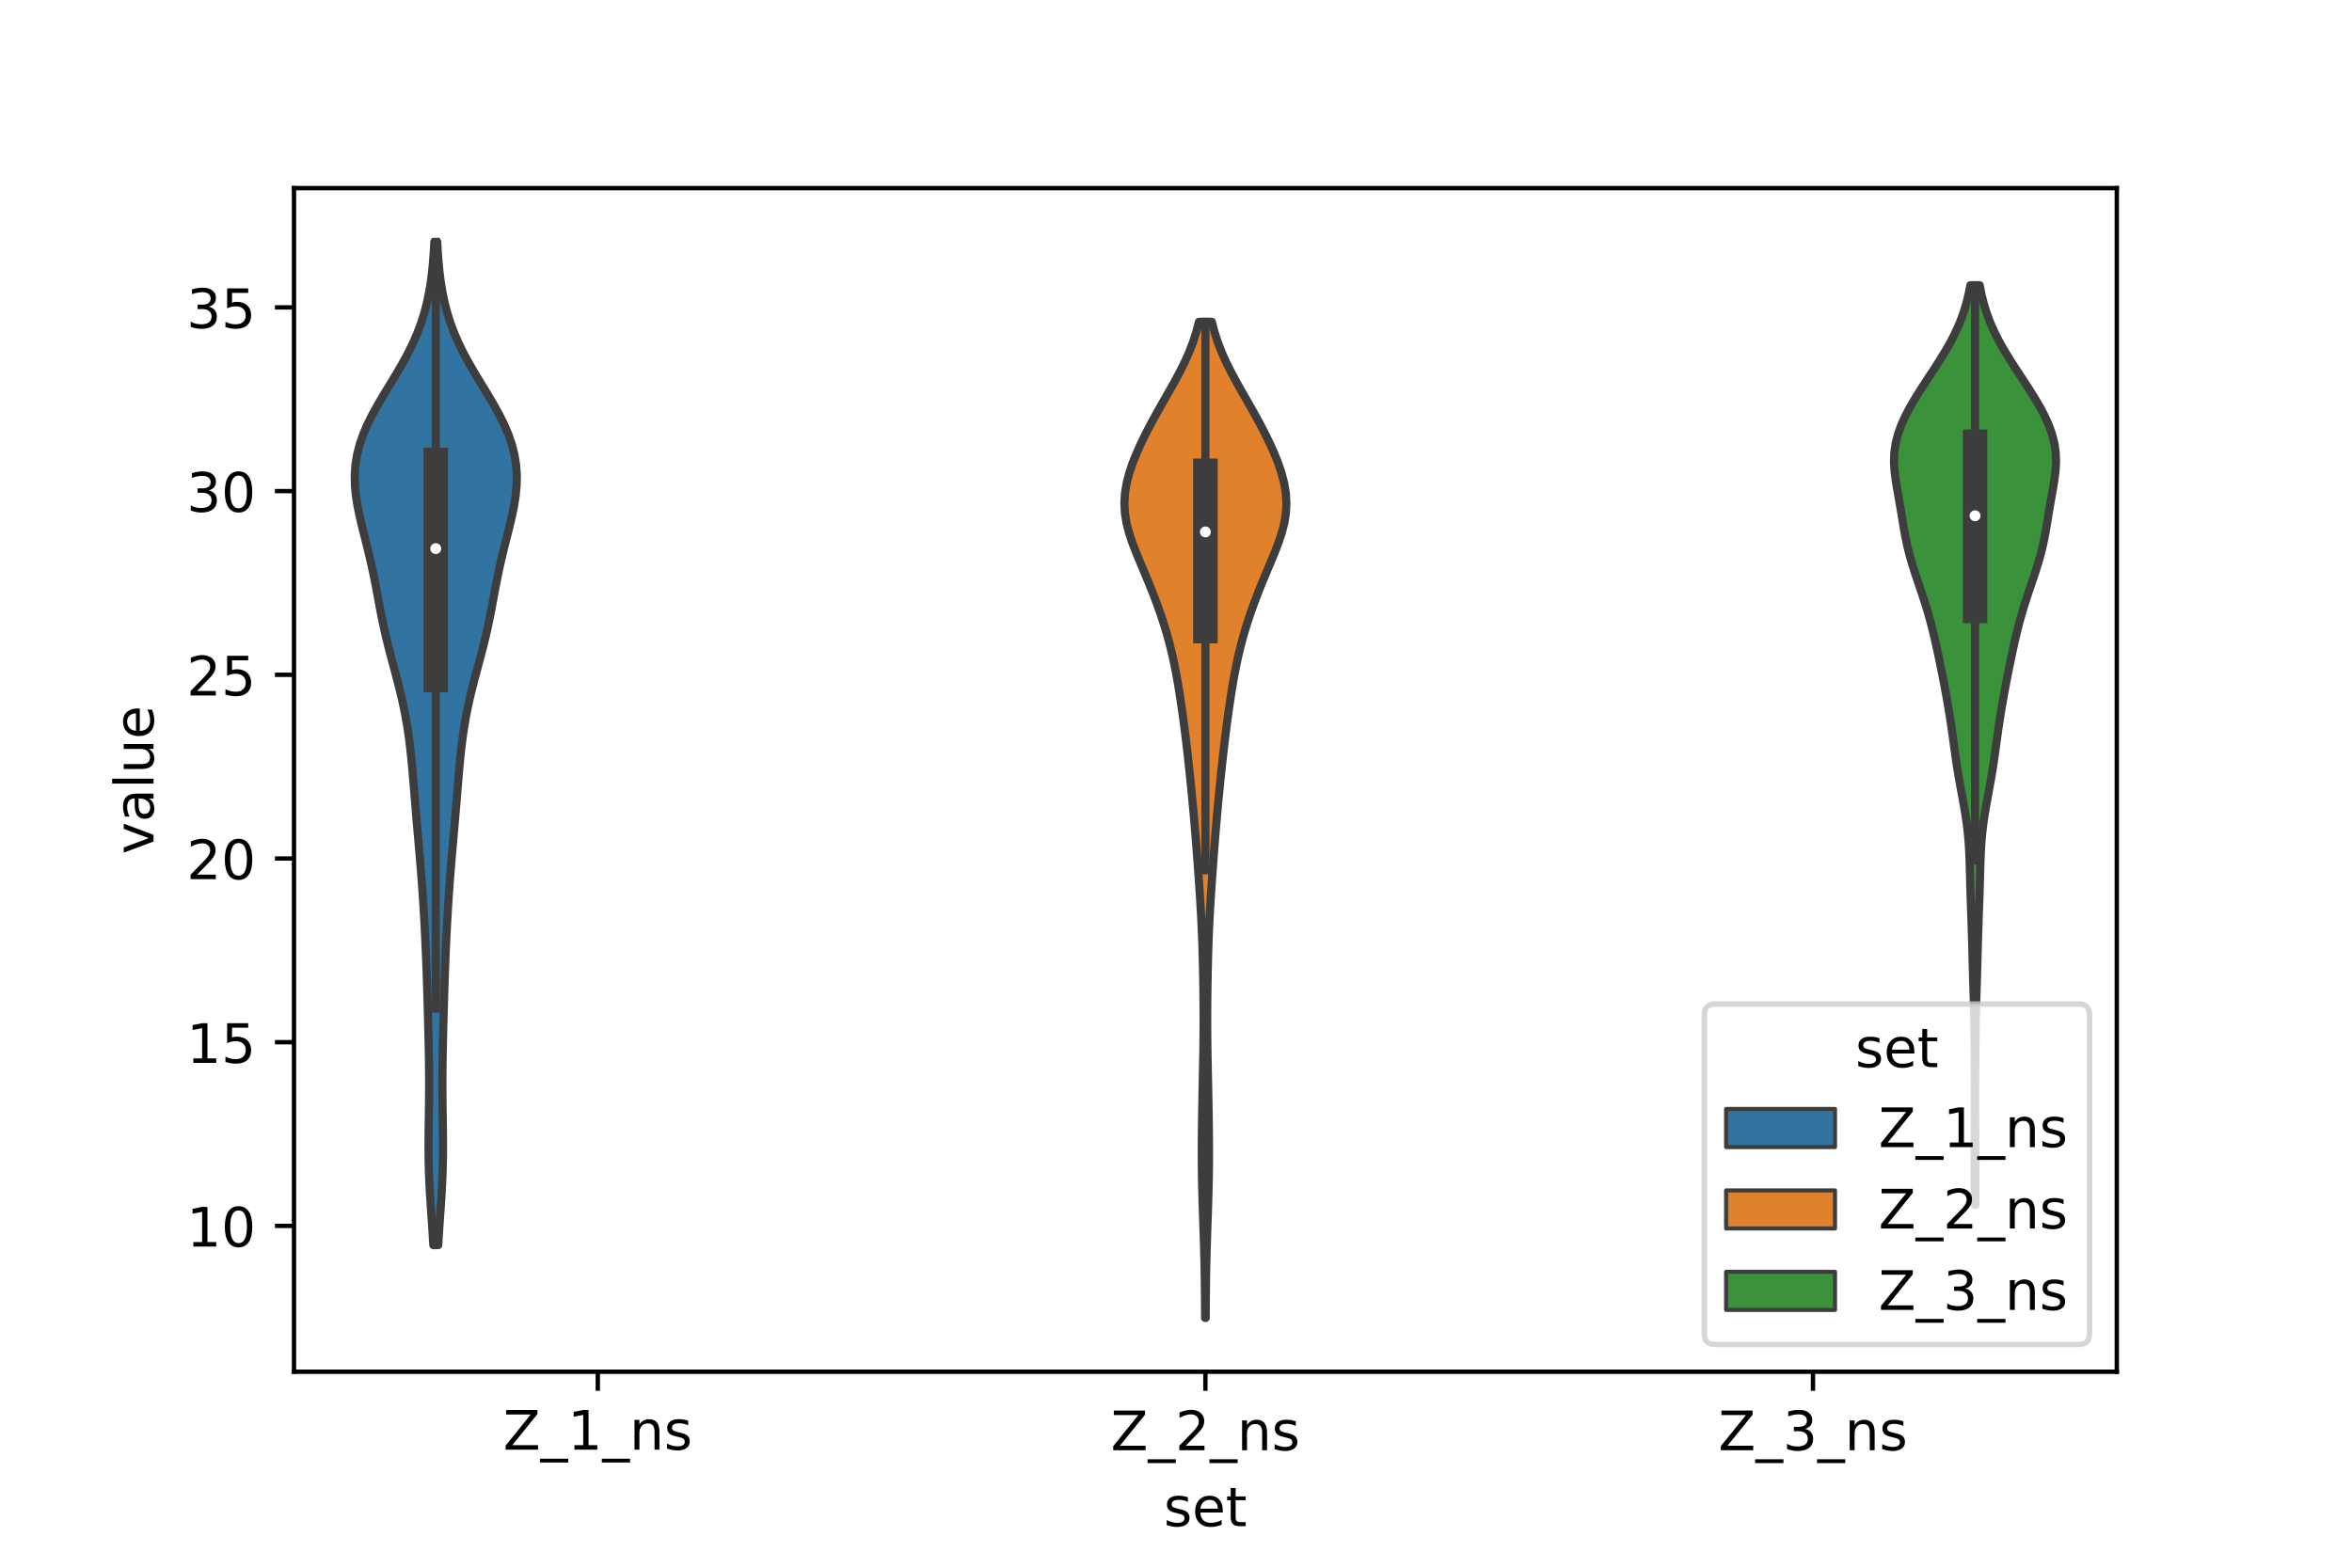 <?xml version="1.0" encoding="utf-8" standalone="no"?>
<!DOCTYPE svg PUBLIC "-//W3C//DTD SVG 1.1//EN"
  "http://www.w3.org/Graphics/SVG/1.1/DTD/svg11.dtd">
<!-- Created with matplotlib (https://matplotlib.org/) -->
<svg height="288pt" version="1.1" viewBox="0 0 432 288" width="432pt" xmlns="http://www.w3.org/2000/svg" xmlns:xlink="http://www.w3.org/1999/xlink">
 <defs>
  <style type="text/css">*{stroke-linecap:butt;stroke-linejoin:round;}</style>
 </defs>
 <g id="figure_1">
  <g id="patch_1">
   <path d="M 0 288 
L 432 288 
L 432 0 
L 0 0 
z
" style="fill:#ffffff;"/>
  </g>
  <g id="axes_1">
   <g id="patch_2">
    <path d="M 54 252 
L 388.8 252 
L 388.8 34.56 
L 54 34.56 
z
" style="fill:#ffffff;"/>
   </g>
   <g id="PolyCollection_1">
    <defs>
     <path d="M 80.486 -59.259 
L 79.594 -59.259 
L 79.481 -61.121 
L 79.359 -62.982 
L 79.23 -64.844 
L 79.103 -66.706 
L 78.983 -68.567 
L 78.88 -70.429 
L 78.798 -72.29 
L 78.742 -74.152 
L 78.713 -76.013 
L 78.708 -77.875 
L 78.721 -79.737 
L 78.746 -81.598 
L 78.775 -83.46 
L 78.801 -85.321 
L 78.818 -87.183 
L 78.823 -89.045 
L 78.815 -90.906 
L 78.795 -92.768 
L 78.764 -94.629 
L 78.726 -96.491 
L 78.683 -98.353 
L 78.636 -100.214 
L 78.587 -102.076 
L 78.535 -103.937 
L 78.48 -105.799 
L 78.421 -107.66 
L 78.357 -109.522 
L 78.287 -111.384 
L 78.211 -113.245 
L 78.128 -115.107 
L 78.037 -116.968 
L 77.939 -118.83 
L 77.832 -120.692 
L 77.716 -122.553 
L 77.589 -124.415 
L 77.453 -126.276 
L 77.307 -128.138 
L 77.153 -130 
L 76.994 -131.861 
L 76.831 -133.723 
L 76.668 -135.584 
L 76.507 -137.446 
L 76.35 -139.307 
L 76.196 -141.169 
L 76.044 -143.031 
L 75.89 -144.892 
L 75.729 -146.754 
L 75.554 -148.615 
L 75.357 -150.477 
L 75.128 -152.339 
L 74.861 -154.2 
L 74.548 -156.062 
L 74.188 -157.923 
L 73.78 -159.785 
L 73.33 -161.647 
L 72.849 -163.508 
L 72.35 -165.37 
L 71.849 -167.231 
L 71.364 -169.093 
L 70.906 -170.954 
L 70.483 -172.816 
L 70.095 -174.678 
L 69.734 -176.539 
L 69.388 -178.401 
L 69.04 -180.262 
L 68.675 -182.124 
L 68.282 -183.986 
L 67.856 -185.847 
L 67.401 -187.709 
L 66.929 -189.57 
L 66.462 -191.432 
L 66.026 -193.293 
L 65.649 -195.155 
L 65.361 -197.017 
L 65.19 -198.878 
L 65.16 -200.74 
L 65.289 -202.601 
L 65.588 -204.463 
L 66.061 -206.325 
L 66.703 -208.186 
L 67.5 -210.048 
L 68.431 -211.909 
L 69.466 -213.771 
L 70.569 -215.633 
L 71.703 -217.494 
L 72.83 -219.356 
L 73.913 -221.217 
L 74.924 -223.079 
L 75.841 -224.94 
L 76.651 -226.802 
L 77.348 -228.664 
L 77.934 -230.525 
L 78.417 -232.387 
L 78.805 -234.248 
L 79.113 -236.11 
L 79.352 -237.972 
L 79.535 -239.833 
L 79.672 -241.695 
L 79.774 -243.556 
L 80.306 -243.556 
L 80.306 -243.556 
L 80.408 -241.695 
L 80.545 -239.833 
L 80.728 -237.972 
L 80.967 -236.11 
L 81.275 -234.248 
L 81.663 -232.387 
L 82.146 -230.525 
L 82.732 -228.664 
L 83.429 -226.802 
L 84.239 -224.94 
L 85.156 -223.079 
L 86.167 -221.217 
L 87.25 -219.356 
L 88.377 -217.494 
L 89.511 -215.633 
L 90.614 -213.771 
L 91.649 -211.909 
L 92.58 -210.048 
L 93.377 -208.186 
L 94.019 -206.325 
L 94.492 -204.463 
L 94.791 -202.601 
L 94.92 -200.74 
L 94.89 -198.878 
L 94.719 -197.017 
L 94.431 -195.155 
L 94.054 -193.293 
L 93.618 -191.432 
L 93.151 -189.57 
L 92.679 -187.709 
L 92.224 -185.847 
L 91.798 -183.986 
L 91.405 -182.124 
L 91.04 -180.262 
L 90.692 -178.401 
L 90.346 -176.539 
L 89.985 -174.678 
L 89.597 -172.816 
L 89.174 -170.954 
L 88.716 -169.093 
L 88.231 -167.231 
L 87.73 -165.37 
L 87.231 -163.508 
L 86.75 -161.647 
L 86.3 -159.785 
L 85.892 -157.923 
L 85.532 -156.062 
L 85.219 -154.2 
L 84.952 -152.339 
L 84.723 -150.477 
L 84.526 -148.615 
L 84.351 -146.754 
L 84.19 -144.892 
L 84.036 -143.031 
L 83.884 -141.169 
L 83.73 -139.307 
L 83.573 -137.446 
L 83.412 -135.584 
L 83.249 -133.723 
L 83.086 -131.861 
L 82.927 -130 
L 82.773 -128.138 
L 82.627 -126.276 
L 82.491 -124.415 
L 82.364 -122.553 
L 82.248 -120.692 
L 82.141 -118.83 
L 82.043 -116.968 
L 81.952 -115.107 
L 81.869 -113.245 
L 81.793 -111.384 
L 81.723 -109.522 
L 81.659 -107.66 
L 81.6 -105.799 
L 81.545 -103.937 
L 81.493 -102.076 
L 81.444 -100.214 
L 81.397 -98.353 
L 81.354 -96.491 
L 81.316 -94.629 
L 81.285 -92.768 
L 81.265 -90.906 
L 81.257 -89.045 
L 81.262 -87.183 
L 81.279 -85.321 
L 81.305 -83.46 
L 81.334 -81.598 
L 81.359 -79.737 
L 81.372 -77.875 
L 81.367 -76.013 
L 81.338 -74.152 
L 81.282 -72.29 
L 81.2 -70.429 
L 81.097 -68.567 
L 80.977 -66.706 
L 80.85 -64.844 
L 80.721 -62.982 
L 80.599 -61.121 
L 80.486 -59.259 
z
" id="m63f1989a20" style="stroke:#3d3d3d;stroke-width:1.5;"/>
    </defs>
    <g clip-path="url(#pf4a2915519)">
     <use style="fill:#3274a1;stroke:#3d3d3d;stroke-width:1.5;" x="0" xlink:href="#m63f1989a20" y="288"/>
    </g>
   </g>
   <g id="PolyCollection_2">
    <defs>
     <path d="M 221.455 -45.884 
L 221.345 -45.884 
L 221.335 -47.732 
L 221.323 -49.581 
L 221.305 -51.429 
L 221.281 -53.277 
L 221.249 -55.126 
L 221.207 -56.974 
L 221.158 -58.823 
L 221.101 -60.671 
L 221.04 -62.52 
L 220.977 -64.368 
L 220.916 -66.216 
L 220.859 -68.065 
L 220.811 -69.913 
L 220.774 -71.762 
L 220.75 -73.61 
L 220.739 -75.459 
L 220.74 -77.307 
L 220.751 -79.155 
L 220.771 -81.004 
L 220.796 -82.852 
L 220.826 -84.701 
L 220.86 -86.549 
L 220.896 -88.398 
L 220.934 -90.246 
L 220.972 -92.094 
L 221.007 -93.943 
L 221.036 -95.791 
L 221.056 -97.64 
L 221.067 -99.488 
L 221.068 -101.337 
L 221.06 -103.185 
L 221.043 -105.033 
L 221.019 -106.882 
L 220.989 -108.73 
L 220.952 -110.579 
L 220.906 -112.427 
L 220.85 -114.276 
L 220.782 -116.124 
L 220.702 -117.973 
L 220.609 -119.821 
L 220.504 -121.669 
L 220.388 -123.518 
L 220.264 -125.366 
L 220.134 -127.215 
L 219.999 -129.063 
L 219.861 -130.912 
L 219.719 -132.76 
L 219.572 -134.608 
L 219.419 -136.457 
L 219.258 -138.305 
L 219.09 -140.154 
L 218.914 -142.002 
L 218.731 -143.851 
L 218.541 -145.699 
L 218.344 -147.547 
L 218.14 -149.396 
L 217.927 -151.244 
L 217.703 -153.093 
L 217.466 -154.941 
L 217.216 -156.79 
L 216.952 -158.638 
L 216.672 -160.486 
L 216.371 -162.335 
L 216.043 -164.183 
L 215.68 -166.032 
L 215.274 -167.88 
L 214.819 -169.729 
L 214.31 -171.577 
L 213.749 -173.425 
L 213.138 -175.274 
L 212.48 -177.122 
L 211.779 -178.971 
L 211.04 -180.819 
L 210.272 -182.668 
L 209.491 -184.516 
L 208.723 -186.365 
L 208.008 -188.213 
L 207.389 -190.061 
L 206.912 -191.91 
L 206.614 -193.758 
L 206.52 -195.607 
L 206.635 -197.455 
L 206.947 -199.304 
L 207.433 -201.152 
L 208.063 -203 
L 208.808 -204.849 
L 209.644 -206.697 
L 210.554 -208.546 
L 211.523 -210.394 
L 212.539 -212.243 
L 213.586 -214.091 
L 214.644 -215.939 
L 215.686 -217.788 
L 216.682 -219.636 
L 217.604 -221.485 
L 218.429 -223.333 
L 219.142 -225.182 
L 219.735 -227.03 
L 220.21 -228.878 
L 222.59 -228.878 
L 222.59 -228.878 
L 223.065 -227.03 
L 223.658 -225.182 
L 224.371 -223.333 
L 225.196 -221.485 
L 226.118 -219.636 
L 227.114 -217.788 
L 228.156 -215.939 
L 229.214 -214.091 
L 230.261 -212.243 
L 231.277 -210.394 
L 232.246 -208.546 
L 233.156 -206.697 
L 233.992 -204.849 
L 234.737 -203 
L 235.367 -201.152 
L 235.853 -199.304 
L 236.165 -197.455 
L 236.28 -195.607 
L 236.186 -193.758 
L 235.888 -191.91 
L 235.411 -190.061 
L 234.792 -188.213 
L 234.077 -186.365 
L 233.309 -184.516 
L 232.528 -182.668 
L 231.76 -180.819 
L 231.021 -178.971 
L 230.32 -177.122 
L 229.662 -175.274 
L 229.051 -173.425 
L 228.49 -171.577 
L 227.981 -169.729 
L 227.526 -167.88 
L 227.12 -166.032 
L 226.757 -164.183 
L 226.429 -162.335 
L 226.128 -160.486 
L 225.848 -158.638 
L 225.584 -156.79 
L 225.334 -154.941 
L 225.097 -153.093 
L 224.873 -151.244 
L 224.66 -149.396 
L 224.456 -147.547 
L 224.259 -145.699 
L 224.069 -143.851 
L 223.886 -142.002 
L 223.71 -140.154 
L 223.542 -138.305 
L 223.381 -136.457 
L 223.228 -134.608 
L 223.081 -132.76 
L 222.939 -130.912 
L 222.801 -129.063 
L 222.666 -127.215 
L 222.536 -125.366 
L 222.412 -123.518 
L 222.296 -121.669 
L 222.191 -119.821 
L 222.098 -117.973 
L 222.018 -116.124 
L 221.95 -114.276 
L 221.894 -112.427 
L 221.848 -110.579 
L 221.811 -108.73 
L 221.781 -106.882 
L 221.757 -105.033 
L 221.74 -103.185 
L 221.732 -101.337 
L 221.733 -99.488 
L 221.744 -97.64 
L 221.764 -95.791 
L 221.793 -93.943 
L 221.828 -92.094 
L 221.866 -90.246 
L 221.904 -88.398 
L 221.94 -86.549 
L 221.974 -84.701 
L 222.004 -82.852 
L 222.029 -81.004 
L 222.049 -79.155 
L 222.06 -77.307 
L 222.061 -75.459 
L 222.05 -73.61 
L 222.026 -71.762 
L 221.989 -69.913 
L 221.941 -68.065 
L 221.884 -66.216 
L 221.823 -64.368 
L 221.76 -62.52 
L 221.699 -60.671 
L 221.642 -58.823 
L 221.593 -56.974 
L 221.551 -55.126 
L 221.519 -53.277 
L 221.495 -51.429 
L 221.477 -49.581 
L 221.465 -47.732 
L 221.455 -45.884 
z
" id="m91c1916be7" style="stroke:#3d3d3d;stroke-width:1.5;"/>
    </defs>
    <g clip-path="url(#pf4a2915519)">
     <use style="fill:#e1812c;stroke:#3d3d3d;stroke-width:1.5;" x="0" xlink:href="#m91c1916be7" y="288"/>
    </g>
   </g>
   <g id="PolyCollection_3">
    <defs>
     <path d="M 362.831 -66.678 
L 362.689 -66.678 
L 362.682 -68.384 
L 362.679 -70.09 
L 362.679 -71.796 
L 362.682 -73.502 
L 362.687 -75.209 
L 362.695 -76.915 
L 362.705 -78.621 
L 362.716 -80.327 
L 362.725 -82.033 
L 362.732 -83.739 
L 362.735 -85.446 
L 362.734 -87.152 
L 362.73 -88.858 
L 362.722 -90.564 
L 362.711 -92.27 
L 362.699 -93.977 
L 362.685 -95.683 
L 362.668 -97.389 
L 362.646 -99.095 
L 362.617 -100.801 
L 362.58 -102.507 
L 362.534 -104.214 
L 362.483 -105.92 
L 362.43 -107.626 
L 362.379 -109.332 
L 362.332 -111.038 
L 362.287 -112.745 
L 362.243 -114.451 
L 362.196 -116.157 
L 362.143 -117.863 
L 362.083 -119.569 
L 362.021 -121.275 
L 361.961 -122.982 
L 361.907 -124.688 
L 361.86 -126.394 
L 361.816 -128.1 
L 361.766 -129.806 
L 361.696 -131.512 
L 361.592 -133.219 
L 361.443 -134.925 
L 361.245 -136.631 
L 360.998 -138.337 
L 360.711 -140.043 
L 360.401 -141.75 
L 360.084 -143.456 
L 359.779 -145.162 
L 359.497 -146.868 
L 359.24 -148.574 
L 359.002 -150.28 
L 358.771 -151.987 
L 358.534 -153.693 
L 358.283 -155.399 
L 358.014 -157.105 
L 357.727 -158.811 
L 357.425 -160.518 
L 357.108 -162.224 
L 356.779 -163.93 
L 356.437 -165.636 
L 356.084 -167.342 
L 355.717 -169.048 
L 355.333 -170.755 
L 354.922 -172.461 
L 354.475 -174.167 
L 353.987 -175.873 
L 353.458 -177.579 
L 352.896 -179.285 
L 352.318 -180.992 
L 351.745 -182.698 
L 351.203 -184.404 
L 350.715 -186.11 
L 350.294 -187.816 
L 349.94 -189.523 
L 349.637 -191.229 
L 349.357 -192.935 
L 349.075 -194.641 
L 348.778 -196.347 
L 348.474 -198.053 
L 348.193 -199.76 
L 347.978 -201.466 
L 347.88 -203.172 
L 347.941 -204.878 
L 348.187 -206.584 
L 348.625 -208.29 
L 349.246 -209.997 
L 350.026 -211.703 
L 350.937 -213.409 
L 351.947 -215.115 
L 353.025 -216.821 
L 354.141 -218.528 
L 355.263 -220.234 
L 356.361 -221.94 
L 357.403 -223.646 
L 358.365 -225.352 
L 359.226 -227.058 
L 359.977 -228.765 
L 360.614 -230.471 
L 361.141 -232.177 
L 361.567 -233.883 
L 361.903 -235.589 
L 363.617 -235.589 
L 363.617 -235.589 
L 363.953 -233.883 
L 364.379 -232.177 
L 364.906 -230.471 
L 365.543 -228.765 
L 366.294 -227.058 
L 367.155 -225.352 
L 368.117 -223.646 
L 369.159 -221.94 
L 370.257 -220.234 
L 371.379 -218.528 
L 372.495 -216.821 
L 373.573 -215.115 
L 374.583 -213.409 
L 375.494 -211.703 
L 376.274 -209.997 
L 376.895 -208.29 
L 377.333 -206.584 
L 377.579 -204.878 
L 377.64 -203.172 
L 377.542 -201.466 
L 377.327 -199.76 
L 377.046 -198.053 
L 376.742 -196.347 
L 376.445 -194.641 
L 376.163 -192.935 
L 375.883 -191.229 
L 375.58 -189.523 
L 375.226 -187.816 
L 374.805 -186.11 
L 374.317 -184.404 
L 373.775 -182.698 
L 373.202 -180.992 
L 372.624 -179.285 
L 372.062 -177.579 
L 371.533 -175.873 
L 371.045 -174.167 
L 370.598 -172.461 
L 370.187 -170.755 
L 369.803 -169.048 
L 369.436 -167.342 
L 369.083 -165.636 
L 368.741 -163.93 
L 368.412 -162.224 
L 368.095 -160.518 
L 367.793 -158.811 
L 367.506 -157.105 
L 367.237 -155.399 
L 366.986 -153.693 
L 366.749 -151.987 
L 366.518 -150.28 
L 366.28 -148.574 
L 366.023 -146.868 
L 365.741 -145.162 
L 365.436 -143.456 
L 365.119 -141.75 
L 364.809 -140.043 
L 364.522 -138.337 
L 364.275 -136.631 
L 364.077 -134.925 
L 363.928 -133.219 
L 363.824 -131.512 
L 363.754 -129.806 
L 363.704 -128.1 
L 363.66 -126.394 
L 363.613 -124.688 
L 363.559 -122.982 
L 363.499 -121.275 
L 363.437 -119.569 
L 363.377 -117.863 
L 363.324 -116.157 
L 363.277 -114.451 
L 363.233 -112.745 
L 363.188 -111.038 
L 363.141 -109.332 
L 363.09 -107.626 
L 363.037 -105.92 
L 362.986 -104.214 
L 362.94 -102.507 
L 362.903 -100.801 
L 362.874 -99.095 
L 362.852 -97.389 
L 362.835 -95.683 
L 362.821 -93.977 
L 362.809 -92.27 
L 362.798 -90.564 
L 362.79 -88.858 
L 362.786 -87.152 
L 362.785 -85.446 
L 362.788 -83.739 
L 362.795 -82.033 
L 362.804 -80.327 
L 362.815 -78.621 
L 362.825 -76.915 
L 362.833 -75.209 
L 362.838 -73.502 
L 362.841 -71.796 
L 362.841 -70.09 
L 362.838 -68.384 
L 362.831 -66.678 
z
" id="m6444dcf713" style="stroke:#3d3d3d;stroke-width:1.5;"/>
    </defs>
    <g clip-path="url(#pf4a2915519)">
     <use style="fill:#3a923a;stroke:#3d3d3d;stroke-width:1.5;" x="0" xlink:href="#m6444dcf713" y="288"/>
    </g>
   </g>
   <g id="patch_3">
    <path clip-path="url(#pf4a2915519)" d="M 109.8 292.709 
L 109.8 292.709 
L 109.8 292.709 
L 109.8 292.709 
z
" style="fill:#3274a1;stroke:#3d3d3d;stroke-linejoin:miter;stroke-width:0.75;"/>
   </g>
   <g id="patch_4">
    <path clip-path="url(#pf4a2915519)" d="M 109.8 292.709 
L 109.8 292.709 
L 109.8 292.709 
L 109.8 292.709 
z
" style="fill:#e1812c;stroke:#3d3d3d;stroke-linejoin:miter;stroke-width:0.75;"/>
   </g>
   <g id="patch_5">
    <path clip-path="url(#pf4a2915519)" d="M 109.8 292.709 
L 109.8 292.709 
L 109.8 292.709 
L 109.8 292.709 
z
" style="fill:#3a923a;stroke:#3d3d3d;stroke-linejoin:miter;stroke-width:0.75;"/>
   </g>
   <g id="matplotlib.axis_1">
    <g id="xtick_1">
     <g id="line2d_1">
      <defs>
       <path d="M 0 0 
L 0 3.5 
" id="me1ec728cae" style="stroke:#000000;stroke-width:0.8;"/>
      </defs>
      <g>
       <use style="stroke:#000000;stroke-width:0.8;" x="109.8" xlink:href="#me1ec728cae" y="252"/>
      </g>
     </g>
     <g id="text_1">
      <!-- Z_1_ns -->
      <g transform="translate(92.42 266.32)scale(0.1 -0.1)">
       <defs>
        <path d="M 5.609 72.906 
L 62.891 72.906 
L 62.891 65.375 
L 16.797 8.297 
L 64.016 8.297 
L 64.016 0 
L 4.5 0 
L 4.5 7.516 
L 50.594 64.594 
L 5.609 64.594 
z
" id="DejaVuSans-90"/>
        <path d="M 50.984 -16.609 
L 50.984 -23.578 
L -0.984 -23.578 
L -0.984 -16.609 
z
" id="DejaVuSans-95"/>
        <path d="M 12.406 8.297 
L 28.516 8.297 
L 28.516 63.922 
L 10.984 60.406 
L 10.984 69.391 
L 28.422 72.906 
L 38.281 72.906 
L 38.281 8.297 
L 54.391 8.297 
L 54.391 0 
L 12.406 0 
z
" id="DejaVuSans-49"/>
        <path d="M 54.891 33.016 
L 54.891 0 
L 45.906 0 
L 45.906 32.719 
Q 45.906 40.484 42.875 44.328 
Q 39.844 48.188 33.797 48.188 
Q 26.516 48.188 22.312 43.547 
Q 18.109 38.922 18.109 30.906 
L 18.109 0 
L 9.078 0 
L 9.078 54.688 
L 18.109 54.688 
L 18.109 46.188 
Q 21.344 51.125 25.703 53.562 
Q 30.078 56 35.797 56 
Q 45.219 56 50.047 50.172 
Q 54.891 44.344 54.891 33.016 
z
" id="DejaVuSans-110"/>
        <path d="M 44.281 53.078 
L 44.281 44.578 
Q 40.484 46.531 36.375 47.5 
Q 32.281 48.484 27.875 48.484 
Q 21.188 48.484 17.844 46.438 
Q 14.5 44.391 14.5 40.281 
Q 14.5 37.156 16.891 35.375 
Q 19.281 33.594 26.516 31.984 
L 29.594 31.297 
Q 39.156 29.25 43.188 25.516 
Q 47.219 21.781 47.219 15.094 
Q 47.219 7.469 41.188 3.016 
Q 35.156 -1.422 24.609 -1.422 
Q 20.219 -1.422 15.453 -0.562 
Q 10.688 0.297 5.422 2 
L 5.422 11.281 
Q 10.406 8.688 15.234 7.391 
Q 20.062 6.109 24.812 6.109 
Q 31.156 6.109 34.562 8.281 
Q 37.984 10.453 37.984 14.406 
Q 37.984 18.062 35.516 20.016 
Q 33.062 21.969 24.703 23.781 
L 21.578 24.516 
Q 13.234 26.266 9.516 29.906 
Q 5.812 33.547 5.812 39.891 
Q 5.812 47.609 11.281 51.797 
Q 16.75 56 26.812 56 
Q 31.781 56 36.172 55.266 
Q 40.578 54.547 44.281 53.078 
z
" id="DejaVuSans-115"/>
       </defs>
       <use xlink:href="#DejaVuSans-90"/>
       <use x="68.506" xlink:href="#DejaVuSans-95"/>
       <use x="118.506" xlink:href="#DejaVuSans-49"/>
       <use x="182.129" xlink:href="#DejaVuSans-95"/>
       <use x="232.129" xlink:href="#DejaVuSans-110"/>
       <use x="295.508" xlink:href="#DejaVuSans-115"/>
      </g>
     </g>
    </g>
    <g id="xtick_2">
     <g id="line2d_2">
      <g>
       <use style="stroke:#000000;stroke-width:0.8;" x="221.4" xlink:href="#me1ec728cae" y="252"/>
      </g>
     </g>
     <g id="text_2">
      <!-- Z_2_ns -->
      <g transform="translate(204.02 266.422)scale(0.1 -0.1)">
       <defs>
        <path d="M 19.188 8.297 
L 53.609 8.297 
L 53.609 0 
L 7.328 0 
L 7.328 8.297 
Q 12.938 14.109 22.625 23.891 
Q 32.328 33.688 34.812 36.531 
Q 39.547 41.844 41.422 45.531 
Q 43.312 49.219 43.312 52.781 
Q 43.312 58.594 39.234 62.25 
Q 35.156 65.922 28.609 65.922 
Q 23.969 65.922 18.812 64.312 
Q 13.672 62.703 7.812 59.422 
L 7.812 69.391 
Q 13.766 71.781 18.938 73 
Q 24.125 74.219 28.422 74.219 
Q 39.75 74.219 46.484 68.547 
Q 53.219 62.891 53.219 53.422 
Q 53.219 48.922 51.531 44.891 
Q 49.859 40.875 45.406 35.406 
Q 44.188 33.984 37.641 27.219 
Q 31.109 20.453 19.188 8.297 
z
" id="DejaVuSans-50"/>
       </defs>
       <use xlink:href="#DejaVuSans-90"/>
       <use x="68.506" xlink:href="#DejaVuSans-95"/>
       <use x="118.506" xlink:href="#DejaVuSans-50"/>
       <use x="182.129" xlink:href="#DejaVuSans-95"/>
       <use x="232.129" xlink:href="#DejaVuSans-110"/>
       <use x="295.508" xlink:href="#DejaVuSans-115"/>
      </g>
     </g>
    </g>
    <g id="xtick_3">
     <g id="line2d_3">
      <g>
       <use style="stroke:#000000;stroke-width:0.8;" x="333" xlink:href="#me1ec728cae" y="252"/>
      </g>
     </g>
     <g id="text_3">
      <!-- Z_3_ns -->
      <g transform="translate(315.62 266.422)scale(0.1 -0.1)">
       <defs>
        <path d="M 40.578 39.312 
Q 47.656 37.797 51.625 33 
Q 55.609 28.219 55.609 21.188 
Q 55.609 10.406 48.188 4.484 
Q 40.766 -1.422 27.094 -1.422 
Q 22.516 -1.422 17.656 -0.516 
Q 12.797 0.391 7.625 2.203 
L 7.625 11.719 
Q 11.719 9.328 16.594 8.109 
Q 21.484 6.891 26.812 6.891 
Q 36.078 6.891 40.938 10.547 
Q 45.797 14.203 45.797 21.188 
Q 45.797 27.641 41.281 31.266 
Q 36.766 34.906 28.719 34.906 
L 20.219 34.906 
L 20.219 43.016 
L 29.109 43.016 
Q 36.375 43.016 40.234 45.922 
Q 44.094 48.828 44.094 54.297 
Q 44.094 59.906 40.109 62.906 
Q 36.141 65.922 28.719 65.922 
Q 24.656 65.922 20.016 65.031 
Q 15.375 64.156 9.812 62.312 
L 9.812 71.094 
Q 15.438 72.656 20.344 73.438 
Q 25.25 74.219 29.594 74.219 
Q 40.828 74.219 47.359 69.109 
Q 53.906 64.016 53.906 55.328 
Q 53.906 49.266 50.438 45.094 
Q 46.969 40.922 40.578 39.312 
z
" id="DejaVuSans-51"/>
       </defs>
       <use xlink:href="#DejaVuSans-90"/>
       <use x="68.506" xlink:href="#DejaVuSans-95"/>
       <use x="118.506" xlink:href="#DejaVuSans-51"/>
       <use x="182.129" xlink:href="#DejaVuSans-95"/>
       <use x="232.129" xlink:href="#DejaVuSans-110"/>
       <use x="295.508" xlink:href="#DejaVuSans-115"/>
      </g>
     </g>
    </g>
    <g id="text_4">
     <!-- set -->
     <g transform="translate(213.759 280.378)scale(0.1 -0.1)">
      <defs>
       <path d="M 56.203 29.594 
L 56.203 25.203 
L 14.891 25.203 
Q 15.484 15.922 20.484 11.062 
Q 25.484 6.203 34.422 6.203 
Q 39.594 6.203 44.453 7.469 
Q 49.312 8.734 54.109 11.281 
L 54.109 2.781 
Q 49.266 0.734 44.188 -0.344 
Q 39.109 -1.422 33.891 -1.422 
Q 20.797 -1.422 13.156 6.188 
Q 5.516 13.812 5.516 26.812 
Q 5.516 40.234 12.766 48.109 
Q 20.016 56 32.328 56 
Q 43.359 56 49.781 48.891 
Q 56.203 41.797 56.203 29.594 
z
M 47.219 32.234 
Q 47.125 39.594 43.094 43.984 
Q 39.062 48.391 32.422 48.391 
Q 24.906 48.391 20.391 44.141 
Q 15.875 39.891 15.188 32.172 
z
" id="DejaVuSans-101"/>
       <path d="M 18.312 70.219 
L 18.312 54.688 
L 36.812 54.688 
L 36.812 47.703 
L 18.312 47.703 
L 18.312 18.016 
Q 18.312 11.328 20.141 9.422 
Q 21.969 7.516 27.594 7.516 
L 36.812 7.516 
L 36.812 0 
L 27.594 0 
Q 17.188 0 13.234 3.875 
Q 9.281 7.766 9.281 18.016 
L 9.281 47.703 
L 2.688 47.703 
L 2.688 54.688 
L 9.281 54.688 
L 9.281 70.219 
z
" id="DejaVuSans-116"/>
      </defs>
      <use xlink:href="#DejaVuSans-115"/>
      <use x="52.1" xlink:href="#DejaVuSans-101"/>
      <use x="113.623" xlink:href="#DejaVuSans-116"/>
     </g>
    </g>
   </g>
   <g id="matplotlib.axis_2">
    <g id="ytick_1">
     <g id="line2d_4">
      <defs>
       <path d="M 0 0 
L -3.5 0 
" id="mbdd639b280" style="stroke:#000000;stroke-width:0.8;"/>
      </defs>
      <g>
       <use style="stroke:#000000;stroke-width:0.8;" x="54" xlink:href="#mbdd639b280" y="225.212"/>
      </g>
     </g>
     <g id="text_5">
      <!-- 10 -->
      <g transform="translate(34.275 229.011)scale(0.1 -0.1)">
       <defs>
        <path d="M 31.781 66.406 
Q 24.172 66.406 20.328 58.906 
Q 16.5 51.422 16.5 36.375 
Q 16.5 21.391 20.328 13.891 
Q 24.172 6.391 31.781 6.391 
Q 39.453 6.391 43.281 13.891 
Q 47.125 21.391 47.125 36.375 
Q 47.125 51.422 43.281 58.906 
Q 39.453 66.406 31.781 66.406 
z
M 31.781 74.219 
Q 44.047 74.219 50.516 64.516 
Q 56.984 54.828 56.984 36.375 
Q 56.984 17.969 50.516 8.266 
Q 44.047 -1.422 31.781 -1.422 
Q 19.531 -1.422 13.062 8.266 
Q 6.594 17.969 6.594 36.375 
Q 6.594 54.828 13.062 64.516 
Q 19.531 74.219 31.781 74.219 
z
" id="DejaVuSans-48"/>
       </defs>
       <use xlink:href="#DejaVuSans-49"/>
       <use x="63.623" xlink:href="#DejaVuSans-48"/>
      </g>
     </g>
    </g>
    <g id="ytick_2">
     <g id="line2d_5">
      <g>
       <use style="stroke:#000000;stroke-width:0.8;" x="54" xlink:href="#mbdd639b280" y="191.463"/>
      </g>
     </g>
     <g id="text_6">
      <!-- 15 -->
      <g transform="translate(34.275 195.263)scale(0.1 -0.1)">
       <defs>
        <path d="M 10.797 72.906 
L 49.516 72.906 
L 49.516 64.594 
L 19.828 64.594 
L 19.828 46.734 
Q 21.969 47.469 24.109 47.828 
Q 26.266 48.188 28.422 48.188 
Q 40.625 48.188 47.75 41.5 
Q 54.891 34.812 54.891 23.391 
Q 54.891 11.625 47.562 5.094 
Q 40.234 -1.422 26.906 -1.422 
Q 22.312 -1.422 17.547 -0.641 
Q 12.797 0.141 7.719 1.703 
L 7.719 11.625 
Q 12.109 9.234 16.797 8.062 
Q 21.484 6.891 26.703 6.891 
Q 35.156 6.891 40.078 11.328 
Q 45.016 15.766 45.016 23.391 
Q 45.016 31 40.078 35.438 
Q 35.156 39.891 26.703 39.891 
Q 22.75 39.891 18.812 39.016 
Q 14.891 38.141 10.797 36.281 
z
" id="DejaVuSans-53"/>
       </defs>
       <use xlink:href="#DejaVuSans-49"/>
       <use x="63.623" xlink:href="#DejaVuSans-53"/>
      </g>
     </g>
    </g>
    <g id="ytick_3">
     <g id="line2d_6">
      <g>
       <use style="stroke:#000000;stroke-width:0.8;" x="54" xlink:href="#mbdd639b280" y="157.715"/>
      </g>
     </g>
     <g id="text_7">
      <!-- 20 -->
      <g transform="translate(34.275 161.514)scale(0.1 -0.1)">
       <use xlink:href="#DejaVuSans-50"/>
       <use x="63.623" xlink:href="#DejaVuSans-48"/>
      </g>
     </g>
    </g>
    <g id="ytick_4">
     <g id="line2d_7">
      <g>
       <use style="stroke:#000000;stroke-width:0.8;" x="54" xlink:href="#mbdd639b280" y="123.966"/>
      </g>
     </g>
     <g id="text_8">
      <!-- 25 -->
      <g transform="translate(34.275 127.765)scale(0.1 -0.1)">
       <use xlink:href="#DejaVuSans-50"/>
       <use x="63.623" xlink:href="#DejaVuSans-53"/>
      </g>
     </g>
    </g>
    <g id="ytick_5">
     <g id="line2d_8">
      <g>
       <use style="stroke:#000000;stroke-width:0.8;" x="54" xlink:href="#mbdd639b280" y="90.217"/>
      </g>
     </g>
     <g id="text_9">
      <!-- 30 -->
      <g transform="translate(34.275 94.017)scale(0.1 -0.1)">
       <use xlink:href="#DejaVuSans-51"/>
       <use x="63.623" xlink:href="#DejaVuSans-48"/>
      </g>
     </g>
    </g>
    <g id="ytick_6">
     <g id="line2d_9">
      <g>
       <use style="stroke:#000000;stroke-width:0.8;" x="54" xlink:href="#mbdd639b280" y="56.469"/>
      </g>
     </g>
     <g id="text_10">
      <!-- 35 -->
      <g transform="translate(34.275 60.268)scale(0.1 -0.1)">
       <use xlink:href="#DejaVuSans-51"/>
       <use x="63.623" xlink:href="#DejaVuSans-53"/>
      </g>
     </g>
    </g>
    <g id="text_11">
     <!-- value -->
     <g transform="translate(28.195 156.938)rotate(-90)scale(0.1 -0.1)">
      <defs>
       <path d="M 2.984 54.688 
L 12.5 54.688 
L 29.594 8.797 
L 46.688 54.688 
L 56.203 54.688 
L 35.688 0 
L 23.484 0 
z
" id="DejaVuSans-118"/>
       <path d="M 34.281 27.484 
Q 23.391 27.484 19.188 25 
Q 14.984 22.516 14.984 16.5 
Q 14.984 11.719 18.141 8.906 
Q 21.297 6.109 26.703 6.109 
Q 34.188 6.109 38.703 11.406 
Q 43.219 16.703 43.219 25.484 
L 43.219 27.484 
z
M 52.203 31.203 
L 52.203 0 
L 43.219 0 
L 43.219 8.297 
Q 40.141 3.328 35.547 0.953 
Q 30.953 -1.422 24.312 -1.422 
Q 15.922 -1.422 10.953 3.297 
Q 6 8.016 6 15.922 
Q 6 25.141 12.172 29.828 
Q 18.359 34.516 30.609 34.516 
L 43.219 34.516 
L 43.219 35.406 
Q 43.219 41.609 39.141 45 
Q 35.062 48.391 27.688 48.391 
Q 23 48.391 18.547 47.266 
Q 14.109 46.141 10.016 43.891 
L 10.016 52.203 
Q 14.938 54.109 19.578 55.047 
Q 24.219 56 28.609 56 
Q 40.484 56 46.344 49.844 
Q 52.203 43.703 52.203 31.203 
z
" id="DejaVuSans-97"/>
       <path d="M 9.422 75.984 
L 18.406 75.984 
L 18.406 0 
L 9.422 0 
z
" id="DejaVuSans-108"/>
       <path d="M 8.5 21.578 
L 8.5 54.688 
L 17.484 54.688 
L 17.484 21.922 
Q 17.484 14.156 20.5 10.266 
Q 23.531 6.391 29.594 6.391 
Q 36.859 6.391 41.078 11.031 
Q 45.312 15.672 45.312 23.688 
L 45.312 54.688 
L 54.297 54.688 
L 54.297 0 
L 45.312 0 
L 45.312 8.406 
Q 42.047 3.422 37.719 1 
Q 33.406 -1.422 27.688 -1.422 
Q 18.266 -1.422 13.375 4.438 
Q 8.5 10.297 8.5 21.578 
z
M 31.109 56 
z
" id="DejaVuSans-117"/>
      </defs>
      <use xlink:href="#DejaVuSans-118"/>
      <use x="59.18" xlink:href="#DejaVuSans-97"/>
      <use x="120.459" xlink:href="#DejaVuSans-108"/>
      <use x="148.242" xlink:href="#DejaVuSans-117"/>
      <use x="211.621" xlink:href="#DejaVuSans-101"/>
     </g>
    </g>
   </g>
   <g id="line2d_10">
    <path clip-path="url(#pf4a2915519)" d="M 80.04 185.271 
L 80.04 44.444 
" style="fill:none;stroke:#3d3d3d;stroke-linecap:square;stroke-width:1.5;"/>
   </g>
   <g id="line2d_11">
    <path clip-path="url(#pf4a2915519)" d="M 80.04 124.937 
L 80.04 84.474 
" style="fill:none;stroke:#3d3d3d;stroke-linecap:square;stroke-width:4.5;"/>
   </g>
   <g id="line2d_12">
    <path clip-path="url(#pf4a2915519)" d="M 221.4 159.866 
L 221.4 59.122 
" style="fill:none;stroke:#3d3d3d;stroke-linecap:square;stroke-width:1.5;"/>
   </g>
   <g id="line2d_13">
    <path clip-path="url(#pf4a2915519)" d="M 221.4 115.941 
L 221.4 86.488 
" style="fill:none;stroke:#3d3d3d;stroke-linecap:square;stroke-width:4.5;"/>
   </g>
   <g id="line2d_14">
    <path clip-path="url(#pf4a2915519)" d="M 362.76 158.08 
L 362.76 52.411 
" style="fill:none;stroke:#3d3d3d;stroke-linecap:square;stroke-width:1.5;"/>
   </g>
   <g id="line2d_15">
    <path clip-path="url(#pf4a2915519)" d="M 362.76 112.233 
L 362.76 81.161 
" style="fill:none;stroke:#3d3d3d;stroke-linecap:square;stroke-width:4.5;"/>
   </g>
   <g id="patch_6">
    <path d="M 54 252 
L 54 34.56 
" style="fill:none;stroke:#000000;stroke-linecap:square;stroke-linejoin:miter;stroke-width:0.8;"/>
   </g>
   <g id="patch_7">
    <path d="M 388.8 252 
L 388.8 34.56 
" style="fill:none;stroke:#000000;stroke-linecap:square;stroke-linejoin:miter;stroke-width:0.8;"/>
   </g>
   <g id="patch_8">
    <path d="M 54 252 
L 388.8 252 
" style="fill:none;stroke:#000000;stroke-linecap:square;stroke-linejoin:miter;stroke-width:0.8;"/>
   </g>
   <g id="patch_9">
    <path d="M 54 34.56 
L 388.8 34.56 
" style="fill:none;stroke:#000000;stroke-linecap:square;stroke-linejoin:miter;stroke-width:0.8;"/>
   </g>
   <g id="PathCollection_1">
    <defs>
     <path d="M 0 1.5 
C 0.398 1.5 0.779 1.342 1.061 1.061 
C 1.342 0.779 1.5 0.398 1.5 0 
C 1.5 -0.398 1.342 -0.779 1.061 -1.061 
C 0.779 -1.342 0.398 -1.5 0 -1.5 
C -0.398 -1.5 -0.779 -1.342 -1.061 -1.061 
C -1.342 -0.779 -1.5 -0.398 -1.5 0 
C -1.5 0.398 -1.342 0.779 -1.061 1.061 
C -0.779 1.342 -0.398 1.5 0 1.5 
z
" id="m333eda1f24" style="stroke:#3d3d3d;"/>
    </defs>
    <g clip-path="url(#pf4a2915519)">
     <use style="fill:#ffffff;stroke:#3d3d3d;" x="80.04" xlink:href="#m333eda1f24" y="100.785"/>
    </g>
   </g>
   <g id="PathCollection_2">
    <g clip-path="url(#pf4a2915519)">
     <use style="fill:#ffffff;stroke:#3d3d3d;" x="221.4" xlink:href="#m333eda1f24" y="97.718"/>
    </g>
   </g>
   <g id="PathCollection_3">
    <g clip-path="url(#pf4a2915519)">
     <use style="fill:#ffffff;stroke:#3d3d3d;" x="362.76" xlink:href="#m333eda1f24" y="94.751"/>
    </g>
   </g>
   <g id="legend_1">
    <g id="patch_10">
     <path d="M 315.041 247 
L 381.8 247 
Q 383.8 247 383.8 245 
L 383.8 186.453 
Q 383.8 184.453 381.8 184.453 
L 315.041 184.453 
Q 313.041 184.453 313.041 186.453 
L 313.041 245 
Q 313.041 247 315.041 247 
z
" style="fill:#ffffff;opacity:0.8;stroke:#cccccc;stroke-linejoin:miter;"/>
    </g>
    <g id="text_12">
     <!-- set -->
     <g transform="translate(340.779 196.052)scale(0.1 -0.1)">
      <use xlink:href="#DejaVuSans-115"/>
      <use x="52.1" xlink:href="#DejaVuSans-101"/>
      <use x="113.623" xlink:href="#DejaVuSans-116"/>
     </g>
    </g>
    <g id="patch_11">
     <path d="M 317.041 210.73 
L 337.041 210.73 
L 337.041 203.73 
L 317.041 203.73 
z
" style="fill:#3274a1;stroke:#3d3d3d;stroke-linejoin:miter;stroke-width:0.75;"/>
    </g>
    <g id="text_13">
     <!-- Z_1_ns -->
     <g transform="translate(345.041 210.73)scale(0.1 -0.1)">
      <use xlink:href="#DejaVuSans-90"/>
      <use x="68.506" xlink:href="#DejaVuSans-95"/>
      <use x="118.506" xlink:href="#DejaVuSans-49"/>
      <use x="182.129" xlink:href="#DejaVuSans-95"/>
      <use x="232.129" xlink:href="#DejaVuSans-110"/>
      <use x="295.508" xlink:href="#DejaVuSans-115"/>
     </g>
    </g>
    <g id="patch_12">
     <path d="M 317.041 225.686 
L 337.041 225.686 
L 337.041 218.686 
L 317.041 218.686 
z
" style="fill:#e1812c;stroke:#3d3d3d;stroke-linejoin:miter;stroke-width:0.75;"/>
    </g>
    <g id="text_14">
     <!-- Z_2_ns -->
     <g transform="translate(345.041 225.686)scale(0.1 -0.1)">
      <use xlink:href="#DejaVuSans-90"/>
      <use x="68.506" xlink:href="#DejaVuSans-95"/>
      <use x="118.506" xlink:href="#DejaVuSans-50"/>
      <use x="182.129" xlink:href="#DejaVuSans-95"/>
      <use x="232.129" xlink:href="#DejaVuSans-110"/>
      <use x="295.508" xlink:href="#DejaVuSans-115"/>
     </g>
    </g>
    <g id="patch_13">
     <path d="M 317.041 240.642 
L 337.041 240.642 
L 337.041 233.642 
L 317.041 233.642 
z
" style="fill:#3a923a;stroke:#3d3d3d;stroke-linejoin:miter;stroke-width:0.75;"/>
    </g>
    <g id="text_15">
     <!-- Z_3_ns -->
     <g transform="translate(345.041 240.642)scale(0.1 -0.1)">
      <use xlink:href="#DejaVuSans-90"/>
      <use x="68.506" xlink:href="#DejaVuSans-95"/>
      <use x="118.506" xlink:href="#DejaVuSans-51"/>
      <use x="182.129" xlink:href="#DejaVuSans-95"/>
      <use x="232.129" xlink:href="#DejaVuSans-110"/>
      <use x="295.508" xlink:href="#DejaVuSans-115"/>
     </g>
    </g>
   </g>
  </g>
 </g>
 <defs>
  <clipPath id="pf4a2915519">
   <rect height="217.44" width="334.8" x="54" y="34.56"/>
  </clipPath>
 </defs>
</svg>
